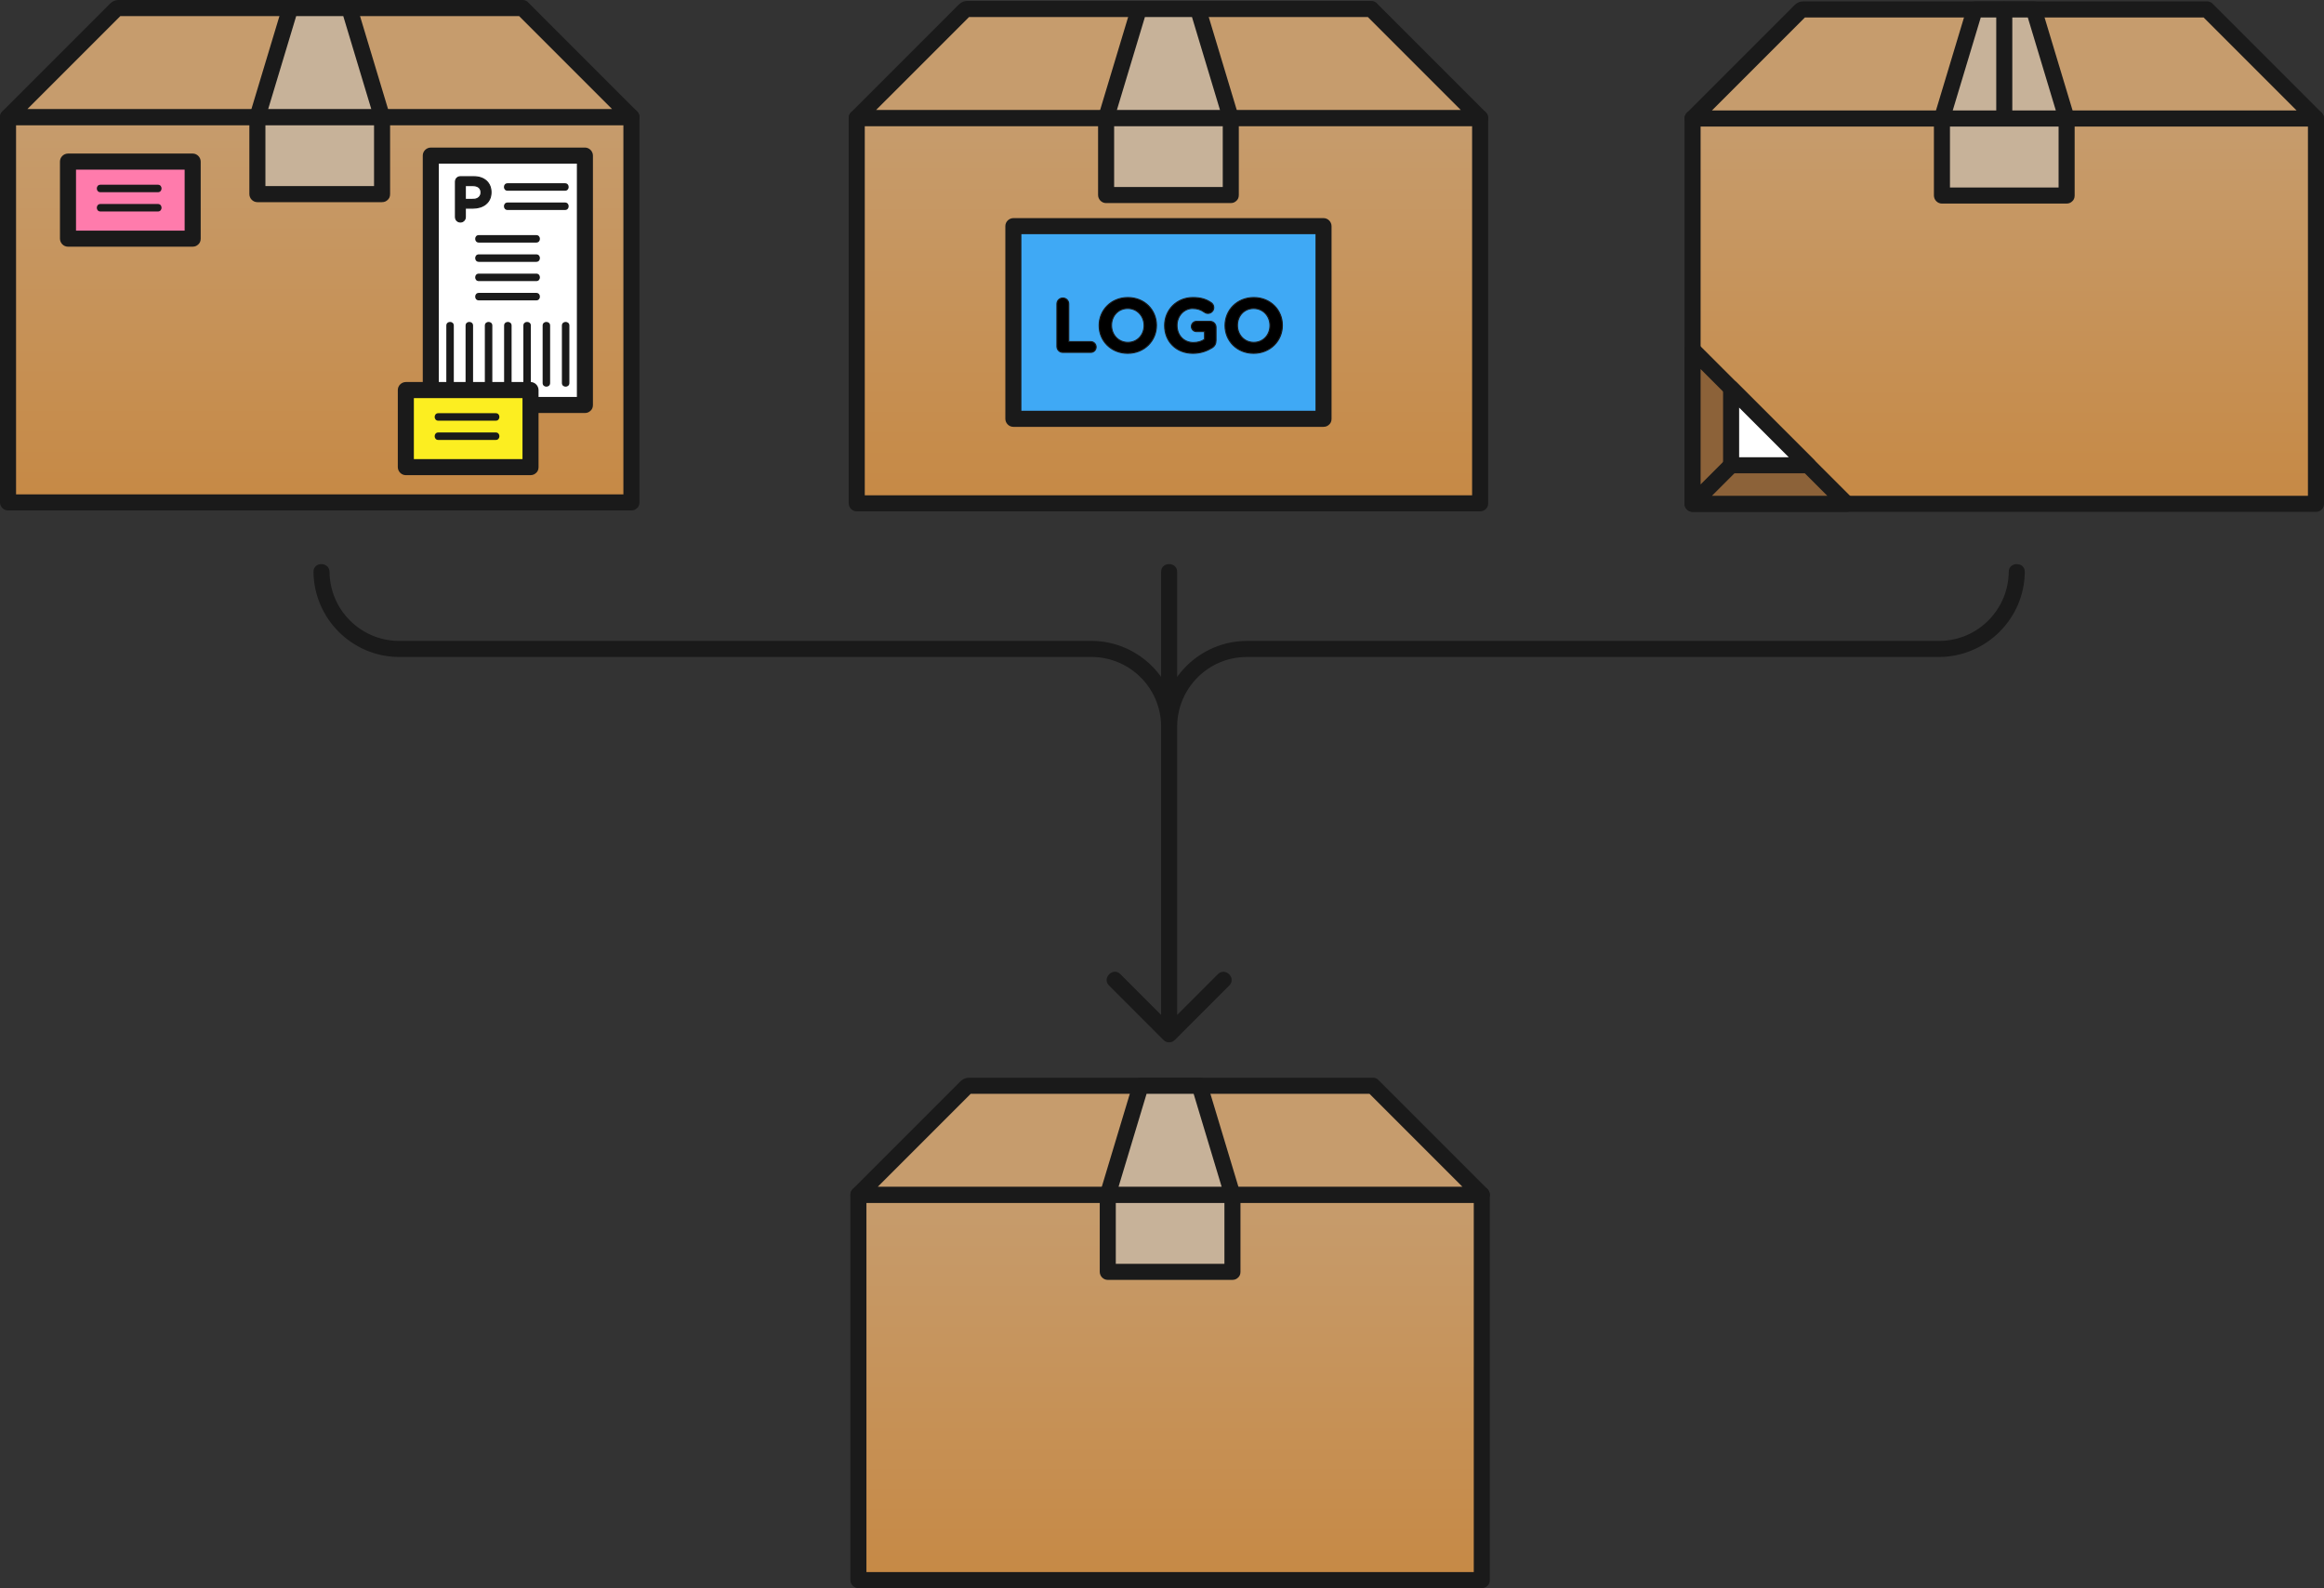 <svg xmlns="http://www.w3.org/2000/svg" width="2171.475" height="1483.697" viewBox="0 0 2171.475 1483.697"><rect x="0" y="0" width="2171.475" height="1483.697" fill="#333333" stroke="none"/><path fill="#1A1A1A" d="M1097.746 971.527l50.912-50.912c6.836-6.836-3.812-17.403-10.664-10.551l-50.912 50.912c-6.836 6.836 3.812 17.403 10.664 10.551zm-61.519-50.856c16.97 16.971 33.94 33.941 50.911 50.912 6.835 6.836 17.403-3.812 10.551-10.664-16.97-16.971-33.94-33.941-50.911-50.912-6.835-6.836-17.403 3.812-10.551 10.664zm63.69-242.366c-.415-43.597-35.811-79.141-79.448-79.556-9.69-.092-9.767 14.912-.107 15.004 35.437.337 64.215 28.967 64.552 64.444.091 9.68 15.094 9.775 15.003.108zm0 .021c.337-35.437 28.967-64.215 64.444-64.552 9.68-.093 9.774-15.096.107-15.004-43.597.415-79.141 35.811-79.556 79.448-.091 9.691 14.913 9.767 15.005.108zm-807.004-144.113c.415 43.597 35.81 79.141 79.448 79.556 9.69.092 9.767-14.912.108-15.004-35.437-.337-64.215-28.967-64.552-64.444-.093-9.68-15.096-9.775-15.004-.108zm1584-.005c-.337 35.437-28.967 64.215-64.444 64.552-9.68.093-9.774 15.096-.107 15.004 43.597-.415 79.141-35.811 79.556-79.448.09-9.691-14.914-9.767-15.005-.108zm-856.445 64.557h-648c-9.687 0-9.772 15.004-.108 15.004h648c9.686 0 9.772-15.004.108-15.004zm79.449 79.561v-144.01c0-9.686-15.004-9.771-15.004-.107v144.01c0 9.685 15.004 9.771 15.004.107zm712.551-79.561h-648c-9.686 0-9.771 15.004-.107 15.004h648c9.685 0 9.771-15.004.107-15.004zm-712.551 367.54v-288c0-9.686-15.004-9.771-15.004-.107v288c0 9.685 15.004 9.771 15.004.107z"/><linearGradient id="a" gradientUnits="userSpaceOnUse" x1="408.538" y1="1886.17" x2="408.538" y2="2246.17" gradientTransform="matrix(1 0 0 -1 684.77 3362.362)"><stop offset="0" stop-color="#C68945"/><stop offset="1" stop-color="#C69C6D"/></linearGradient><path fill="url(#a)" d="M802.069 1116.192h582.479v360h-582.479z"/><path fill="#1A1A1A" d="M1384.602 1468.689h-582.48l7.447 7.557v-359.999c-2.518 2.481-5.037 4.965-7.555 7.448h582.478c-2.482-2.52-4.967-5.038-7.447-7.557v360.001c0 9.687 15.004 9.771 15.004.107v-359.999c0-4.065-3.342-7.556-7.449-7.556h-582.478c-4.066 0-7.557 3.342-7.557 7.447v360.001c0 4.064 3.342 7.557 7.447 7.557h582.48c9.688-.002 9.774-15.007.11-15.007z"/><path fill="#C69C6D" d="M1282.725 1014.369l101.822 101.823h-582.478l101.824-101.823z"/><path fill="#1A1A1A" d="M1277.45 1019.701c33.41 33.41 66.818 66.819 100.229 100.229l1.594 1.594c1.777-4.278 3.555-8.557 5.33-12.834h-582.48c1.76 4.259 3.52 8.519 5.277 12.776 33.352-33.348 66.699-66.697 100.049-100.046l1.777-1.777-5.387 2.227h378.832c9.686 0 9.77-15.003.105-15.003h-377.592c-5.178 0-7.91 3.511-11.273 6.874-32.391 32.392-64.783 64.783-97.174 97.176-4.58 4.579-1.213 12.777 5.277 12.777h582.478c6.596 0 10.004-8.161 5.328-12.834-33.408-33.41-66.818-66.82-100.229-100.23l-1.594-1.593c-6.83-6.836-17.401 3.811-10.547 10.664z"/><path fill="#C7B299" d="M1035.061 1116.192h116.494v72h-116.494z"/><path fill="#1A1A1A" d="M1151.61 1180.691h-116.494c2.48 2.519 4.965 5.036 7.447 7.556v-72c-2.52 2.481-5.039 4.965-7.557 7.448h116.496l-7.447-7.557v72c0 9.688 15.004 9.772 15.004.108v-72c0-4.065-3.342-7.556-7.449-7.556h-116.494c-4.064 0-7.557 3.342-7.557 7.447v72c0 4.065 3.344 7.557 7.449 7.557h116.496c9.684 0 9.77-15.003.106-15.003z"/><path fill="#C7B299" d="M1120.872 1014.369l30.683 101.823h-116.494l30.688-101.823z"/><path fill="#1A1A1A" d="M1113.627 1016.309c10.229 33.941 20.457 67.883 30.686 101.823 2.434-3.146 4.865-6.295 7.297-9.443h-116.494l7.182 9.482 30.686-101.823c-2.43 1.841-4.857 3.682-7.287 5.521h55.123c9.686 0 9.77-15.003.105-15.003h-55.121c-3.434 0-6.311 2.274-7.289 5.521l-30.688 101.823c-1.398 4.638 2.422 9.482 7.18 9.482h116.496c4.758 0 8.721-4.728 7.299-9.443l-30.686-101.823c-2.785-9.243-17.283-5.387-14.489 3.883z"/><linearGradient id="b" gradientUnits="userSpaceOnUse" x1="406.985" y1="2892.139" x2="406.985" y2="3252.139" gradientTransform="matrix(1 0 0 -1 684.77 3362.362)"><stop offset="0" stop-color="#C68945"/><stop offset="1" stop-color="#C69C6D"/></linearGradient><path fill="url(#b)" d="M800.516 110.223h582.479v360h-582.479z"/><path fill="#1A1A1A" d="M1383.049 462.72h-582.48l7.447 7.557v-359.999c-2.518 2.481-5.037 4.965-7.555 7.448h582.478c-2.482-2.52-4.967-5.038-7.447-7.557v360.001c0 9.687 15.004 9.771 15.004.107v-359.999c0-4.065-3.342-7.556-7.449-7.556h-582.478c-4.066 0-7.557 3.342-7.557 7.447v360.001c0 4.064 3.342 7.557 7.447 7.557h582.48c9.688-.003 9.774-15.007.11-15.007z"/><path fill="#C69C6D" d="M1281.172 8.399l101.823 101.824h-582.479l101.824-101.824z"/><path fill="#1A1A1A" d="M1275.897 13.731c33.41 33.41 66.818 66.819 100.229 100.229l1.594 1.594c1.777-4.278 3.555-8.557 5.33-12.834h-582.48c1.76 4.259 3.52 8.519 5.277 12.776 33.351-33.347 66.698-66.696 100.048-100.045l1.777-1.777-5.387 2.227h378.832c9.686 0 9.77-15.003.105-15.003h-377.592c-5.178 0-7.91 3.511-11.273 6.874-32.391 32.392-64.783 64.783-97.174 97.176-4.58 4.579-1.213 12.777 5.277 12.777h582.478c6.596 0 10.004-8.161 5.328-12.834-33.406-33.411-66.816-66.821-100.226-100.231l-1.594-1.593c-6.832-6.836-17.403 3.812-10.549 10.664z"/><path fill="#C7B299" d="M1033.508 110.223h116.494v72h-116.494z"/><path fill="#1A1A1A" d="M1150.057 174.722h-116.494c2.48 2.519 4.965 5.036 7.447 7.556v-72c-2.52 2.481-5.039 4.965-7.557 7.448h116.496l-7.447-7.557v72c0 9.688 15.004 9.772 15.004.108v-72c0-4.065-3.342-7.556-7.449-7.556h-116.494c-4.064 0-7.557 3.342-7.557 7.447v72c0 4.065 3.344 7.557 7.449 7.557h116.496c9.684 0 9.77-15.003.106-15.003z"/><path fill="#C7B299" d="M1119.319 8.399l30.683 101.824h-116.494l30.688-101.824z"/><path fill="#1A1A1A" d="M1112.075 10.34c10.229 33.941 20.457 67.883 30.686 101.823 2.434-3.146 4.865-6.295 7.297-9.443h-116.494l7.182 9.482 30.686-101.823c-2.43 1.841-4.857 3.682-7.287 5.521h55.123c9.686 0 9.77-15.003.105-15.003h-55.121c-3.434 0-6.311 2.274-7.289 5.521l-30.688 101.823c-1.398 4.638 2.422 9.482 7.18 9.482h116.496c4.758 0 8.721-4.728 7.299-9.443l-30.686-101.823c-2.786-9.243-17.284-5.388-14.489 3.883z"/><path fill="#3FA9F5" d="M946.856 211.271h289.801v180h-289.801z"/><path fill="#1A1A1A" d="M1236.709 383.769h-289.798l7.447 7.556v-180c-2.52 2.482-5.037 4.965-7.557 7.448h289.8c-2.482-2.52-4.967-5.037-7.447-7.557v180c0 9.687 15.004 9.771 15.004.107v-180c0-4.065-3.342-7.556-7.449-7.556h-289.798c-4.064 0-7.555 3.342-7.555 7.447v180c0 4.064 3.342 7.557 7.447 7.557h289.8c9.685.001 9.771-15.002.106-15.002z"/><path d="M987.538 283.931c0-3.097 2.447-5.545 5.543-5.545 3.098 0 5.545 2.448 5.545 5.545v35.211h20.521c2.809 0 5.041 2.231 5.041 5.041 0 2.808-2.232 5.04-5.041 5.04h-26.066c-3.096 0-5.543-2.448-5.543-5.546v-39.746zm39.455 20.232v-.144c0-14.329 11.305-26.066 26.859-26.066 15.553 0 26.713 11.593 26.713 25.922v.146c0 14.329-11.305 26.065-26.857 26.065s-26.715-11.593-26.715-25.923zm41.978 0v-.144c0-8.642-6.336-15.843-15.264-15.843-8.93 0-15.123 7.058-15.123 15.697v.146c0 8.641 6.338 15.842 15.268 15.842 8.928 0 15.119-7.055 15.119-15.698zm19.223 0v-.144c0-14.329 11.16-26.066 26.426-26.066 7.633 0 12.674 1.729 17.209 4.896 1.08.792 2.305 2.305 2.305 4.465 0 3.022-2.447 5.472-5.473 5.472-1.584 0-2.592-.575-3.385-1.151-3.023-2.159-6.266-3.456-11.018-3.456-8.062 0-14.473 7.129-14.473 15.696v.146c0 9.217 6.336 15.984 15.266 15.984 4.031 0 7.633-1.008 10.439-3.023v-7.2h-7.488c-2.664 0-4.824-2.089-4.824-4.753s2.16-4.824 4.824-4.824h12.674c3.098 0 5.545 2.448 5.545 5.545v12.24c0 3.24-1.225 5.473-3.889 7.057-4.104 2.521-10.082 5.041-17.643 5.041-15.696-.002-26.495-11.019-26.495-25.925zm56.445 0v-.144c0-14.329 11.307-26.066 26.859-26.066s26.713 11.593 26.713 25.922v.146c0 14.329-11.305 26.065-26.857 26.065s-26.715-11.593-26.715-25.923zm41.981 0v-.144c0-8.642-6.338-15.843-15.266-15.843-8.93 0-15.121 7.058-15.121 15.697v.146c0 8.641 6.336 15.842 15.266 15.842 8.927 0 15.121-7.055 15.121-15.698z" stroke="#1A1A1A"/><linearGradient id="c" gradientUnits="userSpaceOnUse" x1="1187.964" y1="2891.683" x2="1187.964" y2="3251.683" gradientTransform="matrix(1 0 0 -1 684.77 3362.362)"><stop offset="0" stop-color="#C68945"/><stop offset="1" stop-color="#C69C6D"/></linearGradient><path fill="url(#c)" d="M1581.495 110.678h582.479v360h-582.479z"/><path fill="#1A1A1A" d="M2164.028 463.175h-582.48l7.447 7.556v-359.999c-2.518 2.481-5.037 4.965-7.555 7.448h582.478c-2.482-2.52-4.967-5.038-7.447-7.557v360.001c0 9.686 15.004 9.772 15.004.107v-360c0-4.065-3.342-7.556-7.449-7.556h-582.478c-4.066 0-7.557 3.342-7.557 7.447v360c0 4.065 3.342 7.557 7.447 7.557h582.48c9.688.002 9.774-15.004.11-15.004z"/><path fill="#C69C6D" d="M2062.151 8.855l101.822 101.823h-582.478l101.824-101.823z"/><path fill="#1A1A1A" d="M2056.875 14.187c33.41 33.41 66.818 66.819 100.229 100.229l1.594 1.594c1.777-4.278 3.555-8.557 5.33-12.834h-582.48c1.76 4.259 3.52 8.519 5.277 12.776 33.352-33.348 66.699-66.697 100.049-100.046l1.777-1.777-5.387 2.227h378.832c9.686 0 9.77-15.003.105-15.003h-377.592c-5.178 0-7.91 3.511-11.273 6.874-32.391 32.392-64.783 64.783-97.174 97.176-4.58 4.579-1.213 12.777 5.277 12.777h582.478c6.596 0 10.004-8.161 5.328-12.834-33.408-33.41-66.818-66.82-100.229-100.23l-1.594-1.593c-6.83-6.836-17.4 3.811-10.547 10.664z"/><path fill="#C7B299" d="M1814.487 110.678h116.494v72h-116.494z"/><path fill="#1A1A1A" d="M1931.036 175.177h-116.494c2.48 2.519 4.965 5.036 7.447 7.556v-72c-2.52 2.481-5.039 4.965-7.557 7.448h116.496l-7.447-7.557v72c0 9.688 15.004 9.772 15.004.108v-72c0-4.065-3.342-7.556-7.449-7.556h-116.494c-4.064 0-7.557 3.342-7.557 7.447v72c0 4.065 3.344 7.557 7.449 7.557h116.496c9.684 0 9.77-15.003.106-15.003z"/><path fill="#C7B299" d="M1900.297 8.855l30.684 101.823h-116.494l30.687-101.823z"/><path fill="#1A1A1A" d="M1893.053 10.795c10.229 33.941 20.457 67.883 30.686 101.823 2.434-3.146 4.865-6.295 7.297-9.443h-116.494l7.182 9.482 30.686-101.823c-2.43 1.841-4.857 3.682-7.287 5.521h55.123c9.686 0 9.77-15.003.105-15.003h-55.121c-3.434 0-6.311 2.274-7.289 5.521l-30.688 101.823c-1.398 4.638 2.422 9.482 7.18 9.482h116.496c4.758 0 8.721-4.728 7.299-9.443l-30.686-101.823c-2.786-9.243-17.284-5.387-14.489 3.883z"/><path fill="#8C6239" d="M1653.495 398.678l-72 72.001h144l-144-144.001v144.001"/><path fill="#1A1A1A" d="M1648.163 393.403l-72 72c-4.58 4.579-1.213 12.778 5.277 12.778h144c6.596 0 10.004-8.161 5.33-12.836-34.711-34.711-69.422-69.422-104.133-104.134-13.289-13.288-26.578-26.577-39.867-39.866-4.58-4.579-12.777-1.211-12.777 5.278v144.001c0 9.686 15.004 9.772 15.004.107v-144.001c-4.26 1.76-8.52 3.52-12.777 5.278 34.711 34.712 69.422 69.423 104.133 104.134 13.289 13.289 26.578 26.578 39.867 39.866l5.33-12.834h-144l5.279 12.777c24-24.001 48-48.001 72-72.001 6.834-6.832-3.815-17.4-10.666-10.547z"/><path fill="#fff" d="M1617.495 434.678h72l-72-72z"/><path fill="#1A1A1A" d="M1617.44 442.18h72c6.598 0 10.004-8.16 5.33-12.835l-72-72c-4.58-4.579-12.777-1.211-12.777 5.278v72c0 9.687 15.004 9.771 15.004.107v-72c-4.26 1.76-8.52 3.52-12.777 5.278l72 72 5.33-12.834h-72c-9.688.001-9.774 15.006-.11 15.006zm262.795-331.448v-101.823c0-9.687-15.004-9.771-15.004-.107v101.822c0 9.686 15.004 9.772 15.004.108z"/><linearGradient id="d" gradientUnits="userSpaceOnUse" x1="-386.026" y1="2893.005" x2="-386.026" y2="3253.005" gradientTransform="matrix(1 0 0 -1 684.77 3362.362)"><stop offset="0" stop-color="#C68945"/><stop offset="1" stop-color="#C69C6D"/></linearGradient><path fill="url(#d)" d="M7.505 109.357h582.478v360h-582.478z"/><path fill="#1A1A1A" d="M590.038 461.854h-582.48c2.481 2.52 4.965 5.037 7.447 7.557v-359.999c-2.519 2.481-5.037 4.965-7.556 7.448h582.478c-2.482-2.52-4.967-5.038-7.447-7.557v360.001c0 9.687 15.004 9.771 15.004.107v-359.999c0-4.065-3.342-7.556-7.449-7.556h-582.479c-4.065 0-7.557 3.342-7.557 7.447v360.001c0 4.064 3.343 7.557 7.448 7.557h582.479c9.69-.002 9.776-15.007.112-15.007z"/><path fill="#C69C6D" d="M488.16 7.534l101.823 101.823h-582.478l101.823-101.823z"/><path fill="#1A1A1A" d="M482.886 12.866l100.228 100.229 1.594 1.594c1.777-4.278 3.555-8.557 5.33-12.834h-582.48l5.277 12.776c33.352-33.347 66.699-66.697 100.049-100.046l1.776-1.777-5.387 2.227h378.831c9.688 0 9.771-15.003.107-15.003h-377.593c-5.177 0-7.909 3.511-11.273 6.874-32.39 32.391-64.782 64.783-97.173 97.176-4.58 4.579-1.212 12.777 5.277 12.777h582.478c6.596 0 10.004-8.161 5.328-12.834-33.408-33.41-66.817-66.82-100.228-100.23l-1.594-1.593c-6.832-6.836-17.4 3.811-10.547 10.664z"/><path fill="#C7B299" d="M240.496 109.357h116.496v72h-116.496z"/><path fill="#1A1A1A" d="M357.046 173.856h-116.496l7.447 7.556v-72c-2.518 2.481-5.037 4.965-7.555 7.448h116.496c-2.484-2.52-4.967-5.038-7.449-7.557v72c0 9.688 15.004 9.772 15.004.108v-72c0-4.065-3.342-7.556-7.447-7.556h-116.494c-4.066 0-7.557 3.342-7.557 7.447v72c0 4.065 3.342 7.557 7.447 7.557h116.496c9.685 0 9.772-15.003.108-15.003z"/><path fill="#C7B299" d="M326.306 7.534l30.686 101.823h-116.496l30.687-101.823z"/><path fill="#1A1A1A" d="M319.062 9.474c10.229 33.941 20.457 67.883 30.686 101.823 2.434-3.146 4.865-6.295 7.299-9.443h-116.494l7.18 9.482c10.23-33.941 20.459-67.882 30.688-101.823-2.43 1.841-4.859 3.682-7.289 5.521h55.123c9.686 0 9.771-15.003.107-15.003h-55.123c-3.432 0-6.311 2.274-7.289 5.521-10.229 33.941-20.457 67.882-30.688 101.823-1.396 4.638 2.422 9.482 7.182 9.482h116.496c4.758 0 8.719-4.728 7.297-9.443-10.23-33.941-20.458-67.881-30.687-101.823-2.785-9.243-17.281-5.387-14.488 3.883z"/><path fill="#fff" d="M402.521 145.357h144v232.991h-144z"/><path fill="#1A1A1A" d="M546.574 370.846h-144c2.484 2.52 4.967 5.037 7.449 7.557v-232.992c-2.52 2.481-5.037 4.965-7.557 7.448h144l-7.447-7.557v232.993c0 9.686 15.004 9.771 15.004.107v-232.992c0-4.065-3.342-7.557-7.449-7.557h-144c-4.062 0-7.555 3.343-7.555 7.448v232.993c0 4.064 3.342 7.556 7.447 7.556h144c9.686 0 9.772-15.004.108-15.004z"/><path stroke="#1A1A1A" stroke-miterlimit="10" d="M546.521 378.348h-144" fill="none"/><path fill="#1A1A1A" d="M424.021 358.126v-54c0-4.514-7-4.514-7 0v54c0 4.514 7 4.514 7 0zm18-.278v-53.722c0-4.514-7-4.514-7 0v53.722c0 4.515 7 4.515 7 0zm18 0v-53.722c0-4.514-7-4.514-7 0v53.722c0 4.515 7 4.515 7 0zm18 0v-53.722c0-4.514-7-4.514-7 0v53.722c0 4.515 7 4.515 7 0zm18 0v-53.722c0-4.514-7-4.514-7 0v53.722c0 4.515 7 4.515 7 0zm18 0v-53.722c0-4.514-7-4.514-7 0v53.722c0 4.515 7 4.515 7 0zm18 0v-53.722c0-4.514-7-4.514-7 0v53.722c0 4.515 7 4.515 7 0zm-30.916-84.222h-53.723c-4.514 0-4.514 7 0 7h53.723c4.512 0 4.512-7 0-7zm0-18h-53.723c-4.514 0-4.514 7 0 7h53.723c4.512 0 4.512-7 0-7zm0-18h-53.723c-4.514 0-4.514 7 0 7h53.723c4.512 0 4.512-7 0-7zm0-18h-53.723c-4.514 0-4.514 7 0 7h53.723c4.512 0 4.512-7 0-7z"/><path fill="#1A1A1A" stroke="#1A1A1A" d="M425.562 169.693c0-2.58 2.039-4.62 4.619-4.62h12.539c10.02 0 16.08 5.938 16.08 14.519v.12c0 9.72-7.561 14.759-16.98 14.759h-7.02v8.34c0 2.58-2.039 4.62-4.619 4.62s-4.619-2.04-4.619-4.62v-33.118zm16.559 16.558c4.619 0 7.318-2.76 7.318-6.359v-.119c0-4.141-2.879-6.36-7.5-6.36h-7.139v12.839h7.321z"/><path fill="#1A1A1A" d="M527.966 189.19h-53.723c-4.514 0-4.514 7 0 7h53.723c4.514 0 4.514-7 0-7zm0-18h-53.723c-4.514 0-4.514 7 0 7h53.723c4.514 0 4.514-7 0-7z"/><path fill="#FF7BAC" d="M63.525 150.961h116.496v72.001h-116.496z"/><path fill="#1A1A1A" d="M180.076 215.46h-116.496l7.448 7.556v-72.001l-7.556 7.447h116.496c-2.482-2.519-4.965-5.037-7.449-7.556v72.002c0 9.686 15.003 9.771 15.003.106v-72.001c0-4.064-3.342-7.556-7.447-7.556h-116.496c-4.064 0-7.556 3.341-7.556 7.447v72.002c0 4.063 3.342 7.556 7.448 7.556h116.496c9.687.002 9.771-15.002.109-15.002zm-32.512-24.883h-53.722c-4.515 0-4.515 7 0 7h53.722c4.515 0 4.515-7 0-7zm0-18h-53.722c-4.515 0-4.515 7 0 7h53.722c4.515 0 4.515-7 0-7z"/><path fill="#FCEE21" d="M379.203 364.405h116.496v72.001h-116.496z"/><path fill="#1A1A1A" d="M495.753 428.904h-116.496c2.482 2.519 4.967 5.037 7.447 7.556v-72.001c-2.518 2.483-5.035 4.966-7.555 7.448h116.494l-7.447-7.557v72.001c0 9.687 15.004 9.771 15.004.107v-72.001c0-4.064-3.342-7.556-7.447-7.556h-116.496c-4.064 0-7.557 3.342-7.557 7.447v72.001c0 4.064 3.344 7.557 7.449 7.557h116.494c9.687.002 9.774-15.002.11-15.002z"/><path d="M463.242 407.52h-53.721" fill="none"/><path fill="#1A1A1A" d="M463.242 404.02h-53.721c-4.514 0-4.514 7 0 7h53.721c4.515 0 4.515-7 0-7z"/><path d="M463.242 389.52h-53.721" fill="none"/><path fill="#1A1A1A" d="M463.242 386.02h-53.721c-4.514 0-4.514 7 0 7h53.721c4.515 0 4.515-7 0-7z"/></svg>